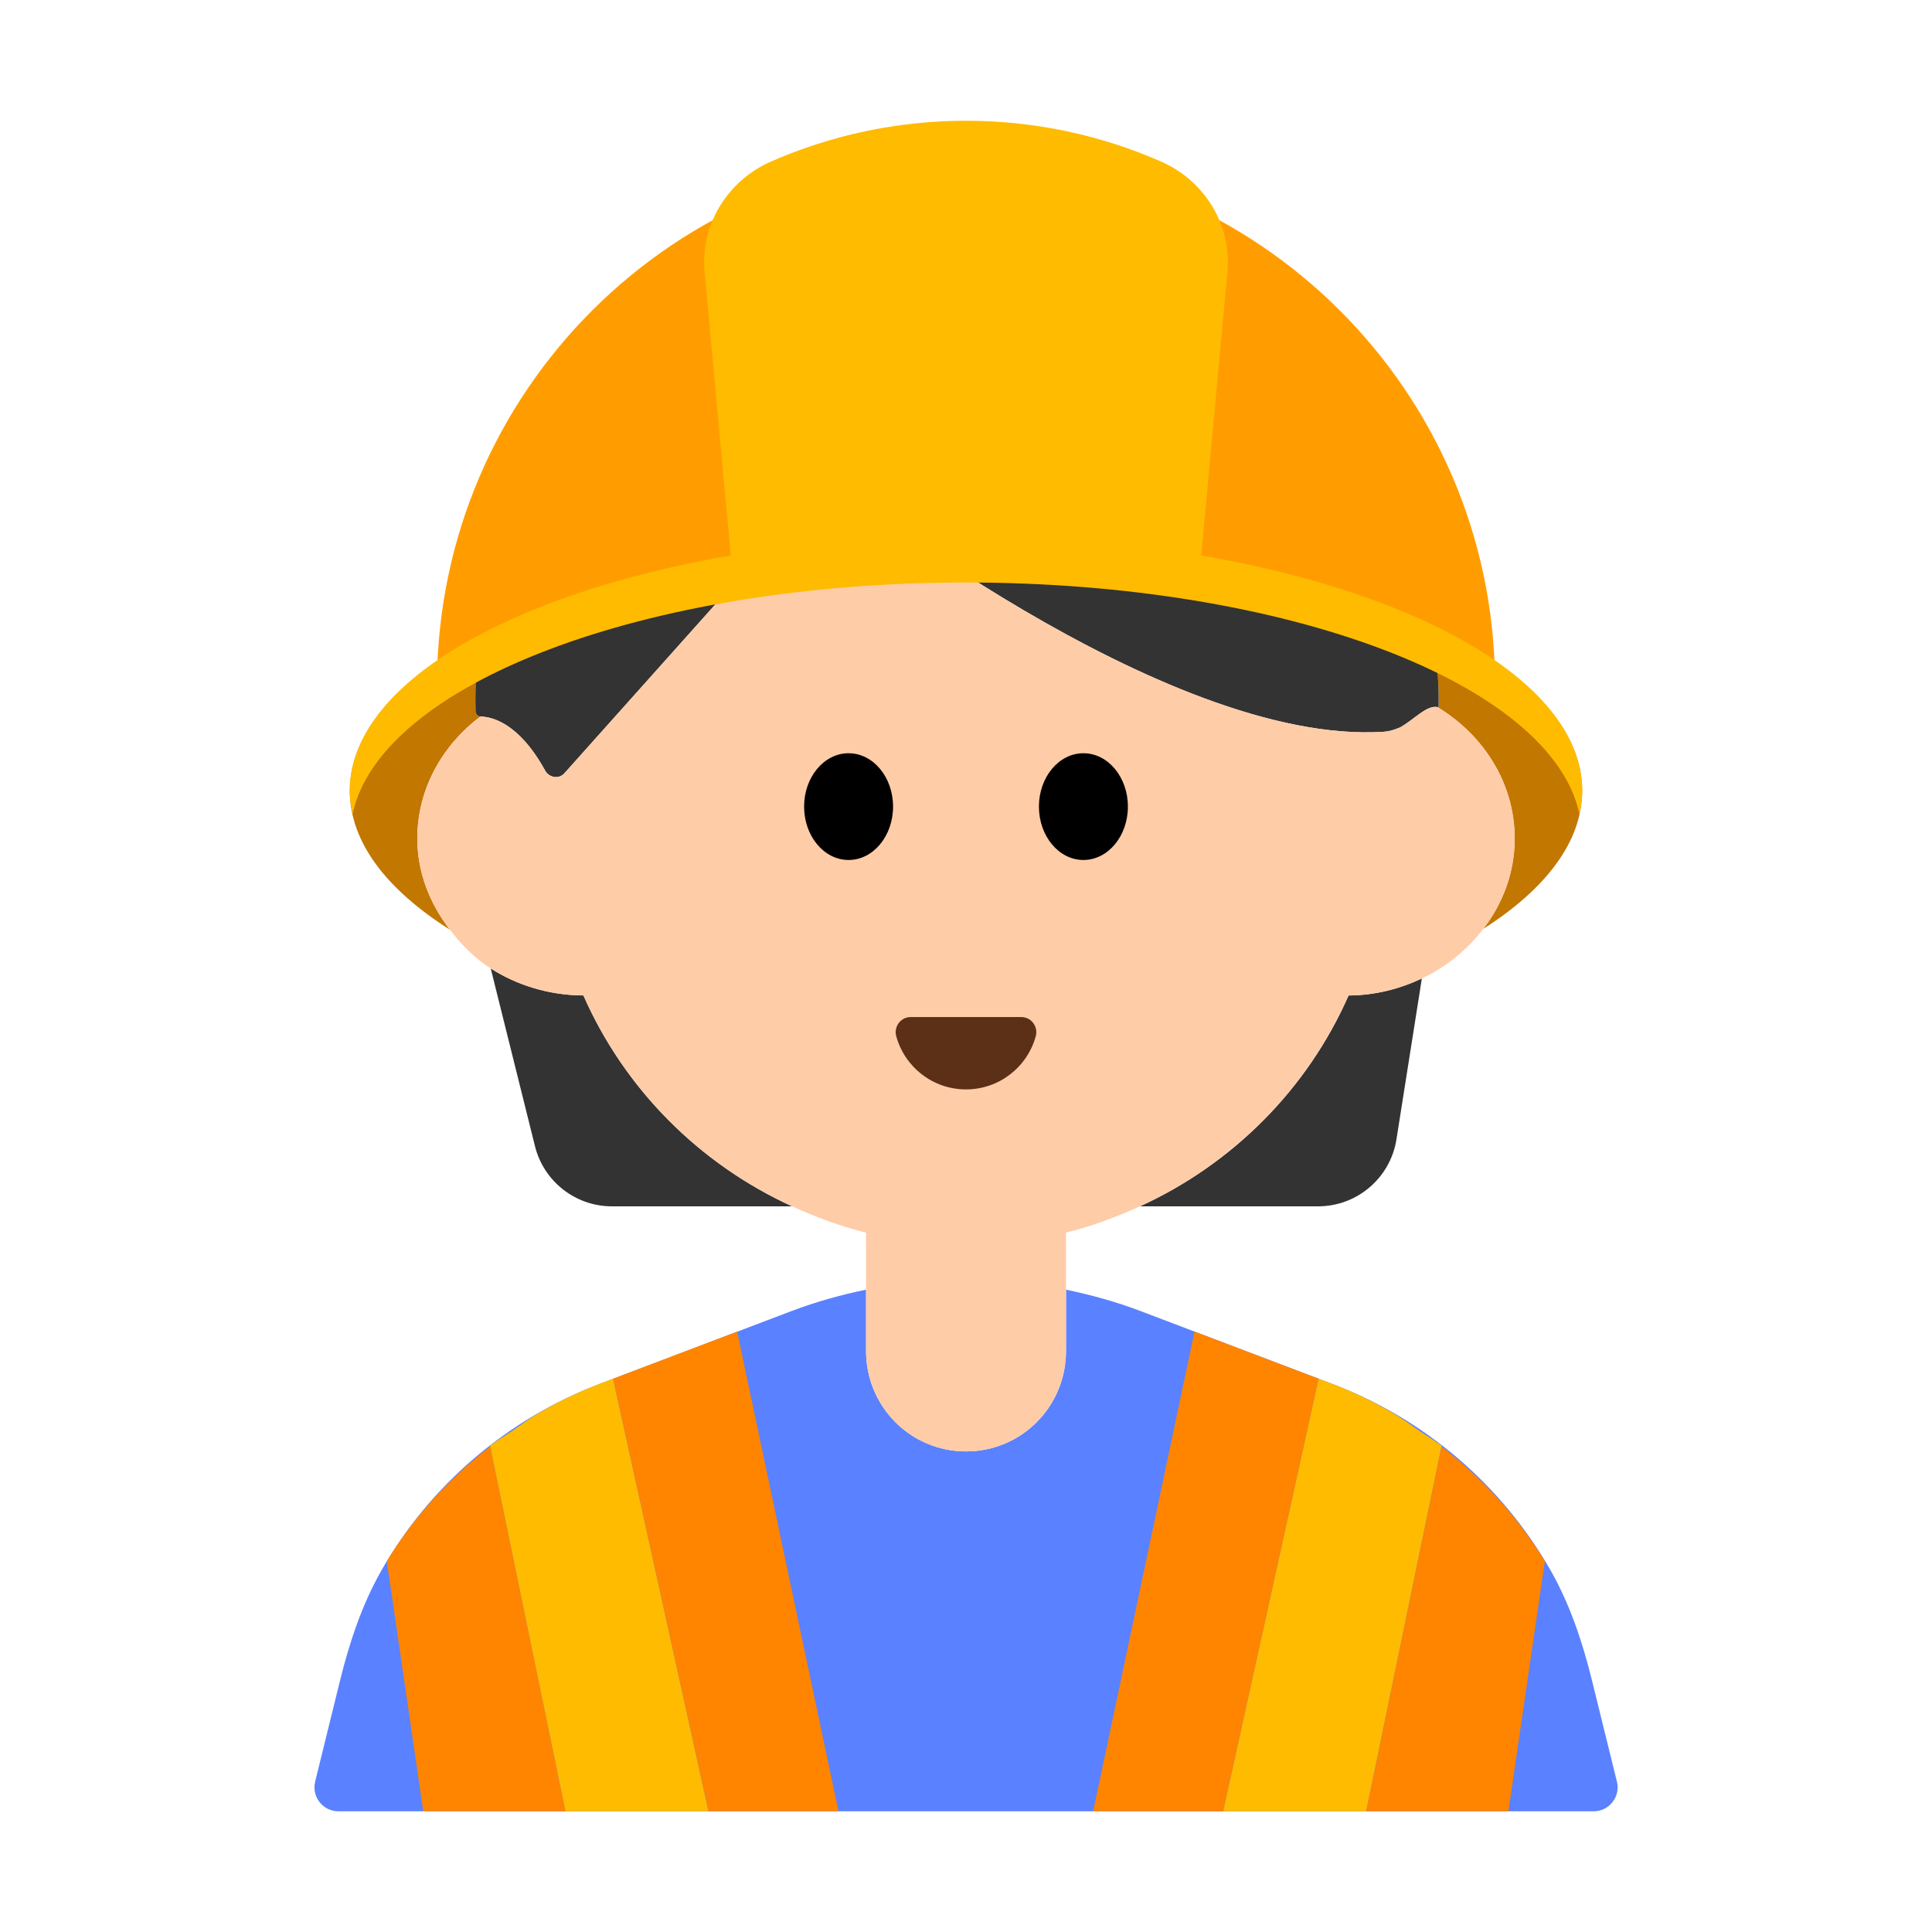 <?xml version="1.0" encoding="UTF-8"?><svg id="Layer_1" xmlns="http://www.w3.org/2000/svg" viewBox="0 0 40 40"><g><path d="M33.476,36.886l-.509-2.068c-.198-.804-.459-1.599-.871-2.318-1.005-1.751-2.591-3.118-4.507-3.846l-3.981-1.512c-.502-.191-1.017-.332-1.537-.441v1.269c0,1.15-.92,2.08-2.07,2.08s-2.07-.93-2.07-2.08v-1.269c-.52,.108-1.035,.25-1.538,.441l-3.981,1.512c-1.916,.728-3.502,2.095-4.507,3.846-.412,.719-.673,1.514-.871,2.318l-.509,2.068c-.077,.312,.16,.615,.482,.615h25.988c.322,0,.559-.302,.482-.615Z" style="fill:#5a81ff;"/><g><path d="M9.946,14.835c-.055-.001-.098-.049-.1-.104-.016-.517,.021-1.046,.086-1.58-1.679,.892-2.689,2.009-2.689,3.226,0,1.06,.765,2.044,2.07,2.87-.411-.534-.673-1.177-.673-1.887,0-1.021,.515-1.929,1.306-2.525Z" style="fill:#c27700;"/><path d="M32.757,16.377c0-1.315-1.175-2.514-3.106-3.437,.086,.554,.143,1.118,.134,1.698-.008-.002-.016,.003-.024,.002,.957,.579,1.599,1.579,1.599,2.721,0,.701-.244,1.342-.648,1.869,1.288-.822,2.044-1.8,2.044-2.853Z" style="fill:#c27700;"/></g><g><g><path d="M12.08,20.61c-.711-.004-1.371-.209-1.92-.559l.916,3.679c.182,.732,.84,1.246,1.594,1.246h3.73c-1.922-.878-3.468-2.428-4.321-4.366Z" style="fill:#333;"/><path d="M23.599,24.976h3.69c.808,0,1.496-.588,1.623-1.386l.526-3.331c-.459,.216-.97,.349-1.517,.352-.853,1.937-2.399,3.488-4.321,4.366Z" style="fill:#333;"/><path d="M9.946,14.835l.001,.001c.221,.002,.787,.115,1.339,1.117,.083,.151,.286,.185,.4,.056l5.47-6.12s6.929,5.565,11.502,5.261c.101-.007,.217-.042,.332-.091,.295-.166,.544-.462,.771-.42,.008,.001,.016-.004,.024-.002,.009-.579-.048-1.143-.134-1.698-.839-5.384-5.951-9.411-11.754-8.324-3.997,.748-7.196,3.984-7.898,7.989-.032,.184-.045,.364-.067,.546-.065,.534-.102,1.063-.086,1.58,.002,.055,.045,.102,.1,.104Z" style="fill:#333;"/></g><path d="M29.761,14.639c-.228-.042-.477,.254-.771,.42-.115,.049-.231,.084-.332,.091-4.573,.304-11.502-5.261-11.502-5.261l-5.47,6.12c-.115,.128-.317,.094-.4-.056-.552-1.002-1.118-1.115-1.339-1.117l-.001-.001c-.791,.596-1.306,1.504-1.306,2.525,0,.71,.262,1.352,.673,1.887,.237,.309,.511,.59,.847,.804,.548,.349,1.209,.555,1.92,.559,.853,1.937,2.399,3.488,4.321,4.366,.489,.223,.996,.414,1.529,.544v2.45c0,1.15,.92,2.08,2.07,2.08s2.07-.93,2.07-2.08v-2.45c.533-.13,1.04-.321,1.529-.544,1.922-.878,3.468-2.428,4.321-4.366,.547-.003,1.058-.136,1.517-.352,.511-.24,.945-.597,1.275-1.029,.403-.528,.648-1.168,.648-1.869,0-1.142-.642-2.142-1.599-2.721Z" style="fill:#ffcca8;"/><g><ellipse cx="17.569" cy="16.7" rx=".921" ry="1.105"/><ellipse cx="22.431" cy="16.7" rx=".921" ry="1.105"/></g><path d="M21.145,21.057c.207,0,.354,.199,.299,.398-.174,.634-.755,1.1-1.444,1.1s-1.27-.466-1.444-1.1c-.055-.2,.092-.398,.299-.398h2.291Z" style="fill:#5c2f17;"/></g><path d="M30.952,14.113c-.036-6.019-4.924-10.889-10.952-10.889s-10.915,4.869-10.952,10.889c2.449-1.53,6.436-2.531,10.952-2.531s8.503,1,10.952,2.531Z" style="fill:#ff9d00;"/><path d="M32.76,16.38c0,.16-.03,.32-.06,.47-.58-2.69-6.04-4.79-12.7-4.79s-12.12,2.1-12.7,4.79c-.03-.15-.06-.31-.06-.47,0-2.2,3.26-4.08,7.89-4.88l-.54-5.85c-.1-.98,.46-1.9,1.36-2.3,1.25-.55,2.62-.85,4.05-.85s2.8,.3,4.05,.85c.9,.4,1.46,1.32,1.36,2.3l-.54,5.85c4.63,.8,7.89,2.68,7.89,4.88Z" style="fill:#fb0;"/><g><path d="M29.844,29.946l-1.559,7.554h2.945l.754-5.177c-.559-.922-1.293-1.718-2.14-2.377Z" style="fill:#ff8400;"/><polygon points="27.588 28.654 24.731 27.569 22.633 37.5 25.325 37.5 27.301 28.545 27.588 28.654" style="fill:#ff8400;"/><path d="M28.821,29.245c.201,.116,.386,.255,.576,.386-.191-.131-.375-.27-.576-.386Z" style="fill:#ff8400;"/><path d="M29.846,29.932c-.142-.11-.301-.199-.449-.301-.191-.131-.375-.27-.576-.386-.393-.227-.802-.428-1.233-.591l-.287-.109-1.976,8.955h2.959l1.559-7.554,.003-.014Z" style="fill:#fb0;"/><path d="M8.009,32.323l.754,5.177h2.945l-1.559-7.554c-.847,.66-1.581,1.455-2.14,2.377Z" style="fill:#ff8400;"/><path d="M10.596,29.631c.191-.131,.375-.27,.576-.386-.202,.115-.385,.255-.576,.386Z" style="fill:#ff8400;"/><polygon points="12.405 28.654 12.692 28.545 14.668 37.5 17.36 37.5 15.262 27.569 12.405 28.654" style="fill:#ff8400;"/><path d="M12.405,28.654c-.43,.164-.84,.364-1.233,.591-.201,.116-.386,.255-.576,.386-.149,.102-.308,.19-.45,.301l.003,.014,1.559,7.554h2.959l-1.976-8.955-.287,.109Z" style="fill:#fb0;"/></g></g><rect width="40" height="40" style="fill:none;"/></svg>